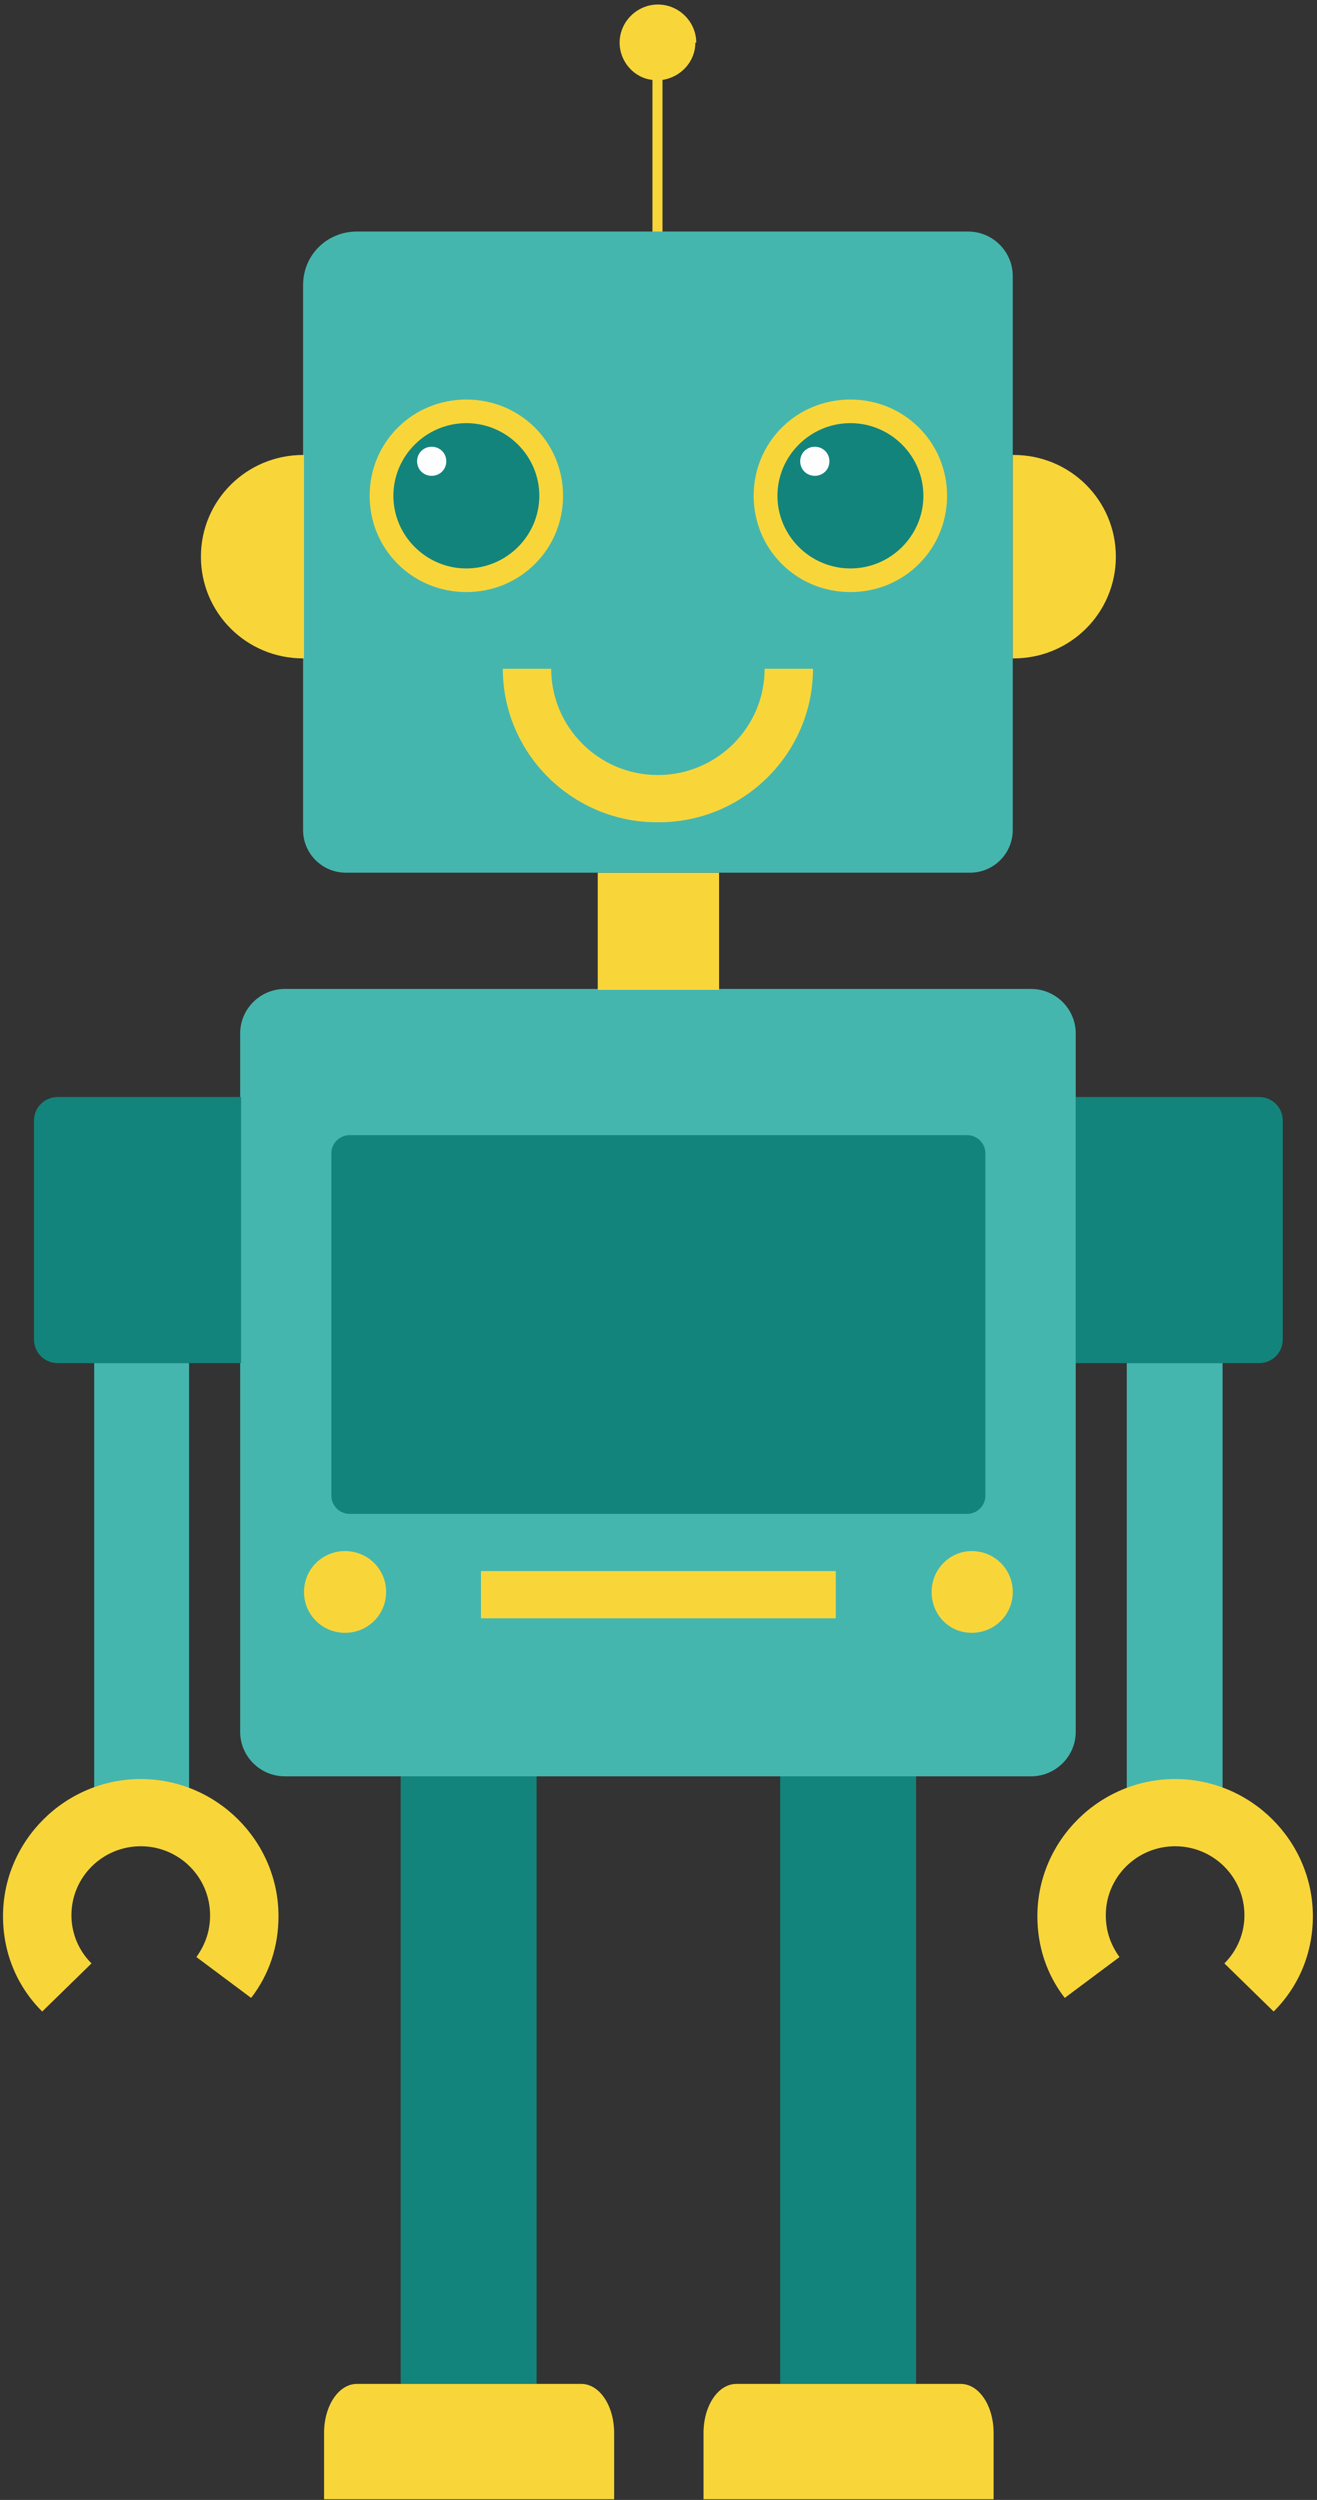 <svg width="175" height="332" viewBox="0 0 175 332" fill="none" xmlns="http://www.w3.org/2000/svg">
<rect x="0" y="0" width="175" height="332" fill="#333333" stroke="none"/>
<path d="M53.241 316.59H71.301V235.903H53.241V316.59Z" fill="#13847C"/>
<path d="M81.605 331.91V323.106C81.605 319.488 79.666 316.593 77.242 316.593H47.425C45.001 316.593 43.061 319.488 43.061 323.106V331.91H81.726H81.605Z" fill="#F8D63A"/>
<path d="M103.669 316.59H121.729V235.903H103.669V316.59Z" fill="#13847C"/>
<path d="M132.027 331.91V323.106C132.027 319.488 130.088 316.593 127.664 316.593H97.847C95.422 316.593 93.483 319.488 93.483 323.106V331.91H132.148H132.027Z" fill="#F8D63A"/>
<path d="M137.001 235.903H37.853C34.58 235.903 31.913 233.249 31.913 229.993V137.246C31.913 133.989 34.58 131.336 37.853 131.336H137.001C140.273 131.336 142.94 133.989 142.94 137.246V229.993C142.94 233.249 140.273 235.903 137.001 235.903Z" fill="#45B6AE"/>
<path d="M128.513 201.047H46.455C45.122 201.047 44.031 199.961 44.031 198.635V153.166C44.031 151.839 45.122 150.753 46.455 150.753H128.513C129.846 150.753 130.937 151.839 130.937 153.166V198.635C130.937 199.961 129.846 201.047 128.513 201.047Z" fill="#13847C"/>
<path d="M40.398 211.417C40.398 208.402 42.822 205.99 45.852 205.99C48.883 205.99 51.307 208.402 51.307 211.417C51.307 214.432 48.883 216.845 45.852 216.845C42.822 216.845 40.398 214.432 40.398 211.417Z" fill="#F8D63A"/>
<path d="M123.79 211.417C123.79 208.402 126.214 205.99 129.123 205.99C132.153 205.99 134.577 208.402 134.577 211.417C134.577 214.432 132.153 216.845 129.123 216.845C126.093 216.845 123.79 214.432 123.79 211.417Z" fill="#F8D63A"/>
<path d="M63.908 214.918H111.057V208.646H63.908V214.918Z" fill="#F8D63A"/>
<path d="M92.515 5.666C92.515 2.892 90.212 0.601 87.424 0.601C84.636 0.601 82.334 2.892 82.334 5.666C82.334 8.199 84.273 10.37 86.697 10.611C86.697 17.365 86.697 24.119 86.697 30.873C86.697 31.718 88.03 31.718 88.03 30.873C88.03 24.119 88.03 17.365 88.03 10.611C90.454 10.249 92.394 8.199 92.394 5.666H92.515Z" fill="#F8D63A"/>
<path d="M79.428 131.458H95.548V115.9H79.428V131.458Z" fill="#F8D63A"/>
<path d="M128.875 115.899H45.969C42.818 115.899 40.273 113.366 40.273 110.23V37.866C40.273 33.886 43.424 30.75 47.424 30.75H128.633C131.906 30.75 134.572 33.403 134.572 36.66V110.23C134.572 113.366 132.027 115.899 128.875 115.899Z" fill="#45B6AE"/>
<path d="M134.697 60.421C134.697 60.421 134.697 60.421 134.576 60.421V87.437C134.576 87.437 134.576 87.437 134.697 87.437C142.212 87.437 148.272 81.406 148.272 73.929C148.272 66.451 142.212 60.421 134.697 60.421Z" fill="#F8D63A"/>
<path d="M40.274 60.421C40.274 60.421 40.274 60.421 40.395 60.421V87.437C40.395 87.437 40.395 87.437 40.274 87.437C32.759 87.437 26.698 81.406 26.698 73.929C26.698 66.451 32.759 60.421 40.274 60.421Z" fill="#F8D63A"/>
<path d="M87.299 109.201C76.027 109.201 66.815 100.035 66.815 88.818H73.239C73.239 96.537 79.542 102.93 87.42 102.93C95.178 102.93 101.602 96.658 101.602 88.818H108.026C108.026 100.035 98.814 109.201 87.542 109.201H87.299Z" fill="#F8D63A"/>
<path d="M61.967 78.629C54.816 78.629 49.119 72.96 49.119 65.844C49.119 58.728 54.816 53.06 61.967 53.06C69.118 53.06 74.815 58.728 74.815 65.844C74.815 72.96 69.118 78.629 61.967 78.629Z" fill="#F8D63A"/>
<path d="M61.968 75.492C56.635 75.492 52.271 71.15 52.271 65.844C52.271 60.537 56.635 56.195 61.968 56.195C67.301 56.195 71.664 60.537 71.664 65.844C71.664 71.15 67.301 75.492 61.968 75.492Z" fill="#13847C"/>
<path d="M57.361 63.191C56.27 63.191 55.421 62.347 55.421 61.261C55.421 60.176 56.27 59.332 57.361 59.332C58.451 59.332 59.3 60.176 59.3 61.261C59.3 62.347 58.451 63.191 57.361 63.191Z" fill="#FEFEFE"/>
<path d="M112.995 78.629C105.844 78.629 100.147 72.96 100.147 65.844C100.147 58.728 105.844 53.06 112.995 53.06C120.146 53.06 125.843 58.728 125.843 65.844C125.843 72.96 120.146 78.629 112.995 78.629Z" fill="#F8D63A"/>
<path d="M113.002 75.492C107.669 75.492 103.305 71.15 103.305 65.844C103.305 60.537 107.669 56.195 113.002 56.195C118.335 56.195 122.699 60.537 122.699 65.844C122.699 71.15 118.335 75.492 113.002 75.492Z" fill="#13847C"/>
<path d="M108.269 63.191C107.179 63.191 106.33 62.347 106.33 61.261C106.33 60.176 107.179 59.332 108.269 59.332C109.36 59.332 110.209 60.176 110.209 61.261C110.209 62.347 109.36 63.191 108.269 63.191Z" fill="#FEFEFE"/>
<path d="M12.518 239.643H25.123V181.028H12.518V239.643Z" fill="#45B6AE"/>
<path d="M32.035 181.028H7.672C5.854 181.028 4.52 179.58 4.52 177.892V148.825C4.52 147.016 5.975 145.69 7.672 145.69H32.035V181.148V181.028Z" fill="#13847C"/>
<path d="M5.733 267.02L12.158 260.748C10.461 259.06 9.491 256.768 9.491 254.356C9.491 249.29 13.612 245.19 18.703 245.19C23.793 245.19 27.915 249.29 27.915 254.356C27.915 256.406 27.308 258.215 26.096 259.904L33.369 265.331C35.793 262.195 37.005 258.456 37.005 254.476C37.005 244.466 28.763 236.265 18.703 236.265C8.642 236.265 0.4 244.466 0.4 254.476C0.4 259.301 2.218 263.763 5.612 267.14L5.733 267.02Z" fill="#F8D63A"/>
<path d="M149.724 239.643H162.451V181.028H149.724V239.643Z" fill="#45B6AE"/>
<path d="M142.935 181.028H167.298C169.116 181.028 170.449 179.58 170.449 177.892V148.825C170.449 147.016 168.995 145.69 167.298 145.69H142.935V181.148V181.028Z" fill="#13847C"/>
<path d="M169.117 267.02L162.693 260.748C164.39 259.06 165.359 256.768 165.359 254.356C165.359 249.29 161.238 245.19 156.148 245.19C151.057 245.19 146.936 249.29 146.936 254.356C146.936 256.406 147.542 258.215 148.754 259.904L141.481 265.331C139.057 262.195 137.845 258.456 137.845 254.476C137.845 244.466 146.087 236.265 156.148 236.265C166.208 236.265 174.45 244.466 174.45 254.476C174.45 259.301 172.632 263.763 169.238 267.14L169.117 267.02Z" fill="#F8D63A"/>
</svg>
